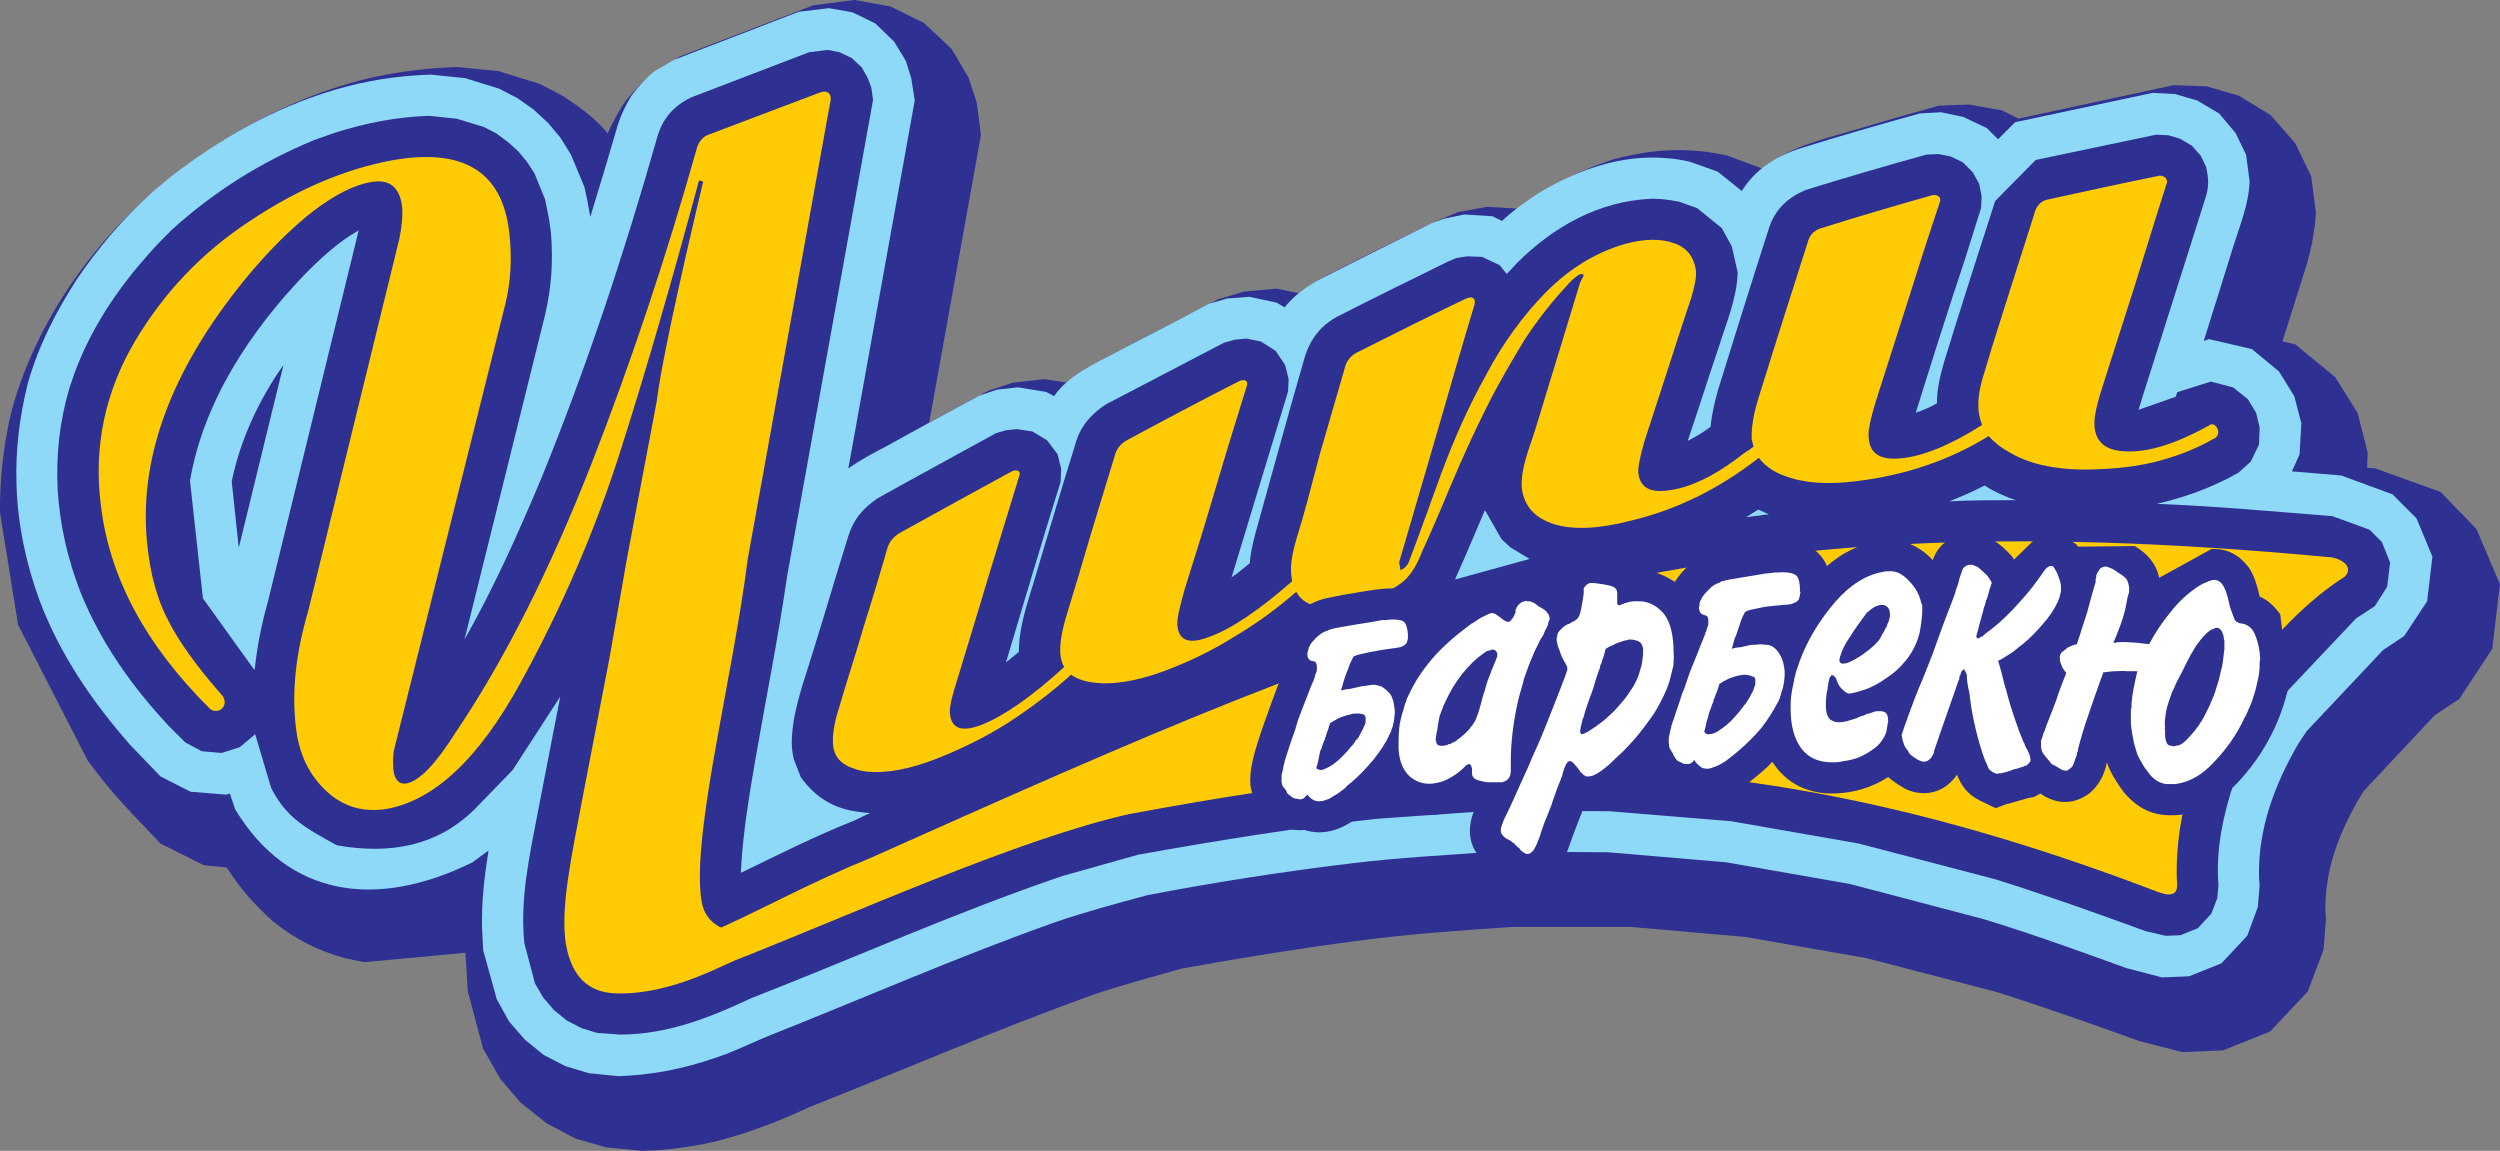 <?xml version="1.0" encoding="utf-8"?>
<!-- Generator: Adobe Illustrator 16.0.0, SVG Export Plug-In . SVG Version: 6.00 Build 0)  -->
<!DOCTYPE svg PUBLIC "-//W3C//DTD SVG 1.1//EN" "http://www.w3.org/Graphics/SVG/1.1/DTD/svg11.dtd">
<svg version="1.1" id="Layer_1" xmlns="http://www.w3.org/2000/svg" xmlns:xlink="http://www.w3.org/1999/xlink" x="0px" y="0px"
	 width="175.751px" height="80.907px" viewBox="8.495 55.926 175.751 80.907" enable-background="new 8.495 55.926 175.751 80.907"
	 xml:space="preserve">
<rect x="8.495" y="55.926" width="175.751" height="80.907" fill="#808080" stroke="none"/>
<g>
	<path fill="#2E3192" d="M105.242,73.526c1.899-0.909,3.801-1.901,5.743-2.687l2.024-0.372l2.19,0.124
		c1.693-1.281,3.471-2.231,5.453-3.017l1.281-0.455c2.355-0.62,4.545-0.827,6.942-0.455c0.289,0.041,0.619,0.124,0.95,0.166
		l2.562,0.95c1.816-1.488,4.09-2.025,6.238-2.646c2.066-0.62,4.091-1.199,6.157-1.777l2.147-0.083l2.314,0.414l1.156,0.578
		l10.91-2.355l2.313,0.083l2.272,0.661l2.23,1.364l1.734,1.983l1.117,2.314l0.33,2.562c-0.082,1.24-0.289,2.355-0.619,3.554
		c-0.58,1.818-1.157,3.678-1.735,5.496l0.907,0.207l2.812,2.314l1.57,2.521l0.702,2.769l-0.041,1.074l0.578,0.042l4.586,1.653
		l2.521,2.604l1.653,3.885l-0.537,4.545l-2.313,3.513l-1.735,1.157l-5,5.331c-1.57,2.562-2.687,5.248-2.687,8.266l0.041,0.742
		l-0.166,2.149l-1.115,2.934l-2.645,2.81l-3.306,1.324l-2.853,0.123l-3.059-0.785c-3.307-1.198-6.611-2.354-9.958-3.431
		l-9.216-2.396l-8.514-1.487l-8.017-0.703h-8.347c-3.678,0.248-7.314,0.496-10.992,0.992c-4.092,0.537-8.182,1.198-12.273,1.942
		c-2.025,0.578-4.05,1.115-6.033,1.775c-6.819,2.438-13.472,5.331-20.166,7.977c-2.025,0.949-4.05,1.734-6.24,2.313
		c-1.446,0.372-2.893,0.578-4.38,0.702l-1.116,0.041l-2.521-0.248l-2.149-0.619l-2.025-1.074l-1.818-1.445l-1.447-1.694
		l-1.198-2.108l-1.075-4.049l-0.165-2.687l-7.107,0.661l-1.405-0.289c-1.901-0.537-3.43-1.322-5-2.562
		c-1.281-1.156-2.355-2.354-3.265-3.802l-1.612-0.165l-3.058-1.529c-1.198-1.279-2.438-2.521-3.554-3.843
		c-0.537-0.661-1.033-1.28-1.529-1.942l-4.917-9.586l-1.281-7.935c0-2.19,0.207-4.256,0.661-6.405
		c0.124-0.537,0.248-1.033,0.413-1.57c1.942-6.24,6.116-11.818,11.24-15.785c4.215-3.182,8.843-5.662,14.009-6.818
		c1.942-0.414,3.801-0.62,5.785-0.703l2.934,0.289l2.934,0.909l1.653,0.868c1.157,0.786,2.232,1.529,3.1,2.604
		c0.372-0.827,0.785-1.611,1.322-2.355c0.62-0.744,1.239-1.363,1.983-1.983l1.777-1.074l9.38-3.595l2.893-0.372l2.521,0.455
		l2.355,1.157l1.942,1.819l1.199,2.024l0.578,1.777l0.29,2.273l-3.637,20.207c1.364-0.744,2.769-1.488,4.132-2.231l1.736-0.579
		l2.231-0.248l1.57,0.248c1.157-0.992,2.521-1.653,3.884-2.355l6.777-3.512l1.818-0.537l2.272-0.207l1.57,0.331
		c0.619-0.455,1.281-0.868,1.941-1.24C102.929,74.683,104.085,74.104,105.242,73.526L105.242,73.526z"/>
	<path fill="#8ED8F8" d="M13.876,75.592c1.57-2.314,3.306-4.339,5.372-6.199l1.24-1.033c3.471-2.686,7.314-4.876,11.529-6.116
		c2.231-0.661,4.421-0.991,6.736-1.074l2.438,0.248l2.396,0.744l1.281,0.661l1.116,0.785l1.033,0.951l0.868,1.033l0.744,1.199
		l0.95,2.273c0.166,0.702,0.29,1.405,0.414,2.107c0.661-2.149,1.322-4.339,1.942-6.488c0.248-0.744,0.537-1.363,0.951-2.024
		c0.496-0.661,0.95-1.157,1.57-1.694l1.405-0.827l8.802-3.388l2.107-0.248l1.653,0.289l1.612,0.785l1.322,1.281l0.826,1.364
		l0.372,1.198l0.248,1.57l-4.669,25.868c0.867-0.62,1.818-1.116,2.769-1.611c2.149-1.199,4.297-2.355,6.446-3.513l1.24-0.413
		l1.488-0.165l1.983,0.33l0.537,0.29c0.992-1.446,2.81-2.273,4.38-3.099c2.149-1.116,4.339-2.231,6.488-3.389l1.281-0.372
		l1.57-0.124l1.942,0.413l0.537,0.331c0.703-0.868,1.612-1.529,2.604-2.025c2.562-1.323,5.166-2.604,7.728-3.885l0.909-0.33
		l1.404-0.29l1.983,0.124l0.661,0.331c0.826-0.785,1.734-1.405,2.686-2.025c2.646-1.57,5.662-2.645,8.804-2.396
		c0.577,0.041,1.155,0.124,1.694,0.248l1.982,0.703l1.693,1.364c0.951-1.529,2.438-2.479,4.174-3.017
		c2.77-0.868,5.537-1.653,8.348-2.438l1.487-0.082l1.569,0.33l1.653,0.785l0.785,0.786l1.198-1.199l9.67-2.066l1.57,0.083
		l1.57,0.455l1.527,0.909l1.156,1.364l0.744,1.529l0.248,1.859c-0.041,1.57-0.66,3.058-1.115,4.504
		c-0.702,2.272-1.405,4.504-2.107,6.735l0.372-0.124l3.017,0.702l1.901,1.571l1.074,1.735l0.496,1.901l-0.125,2.19l-0.537,1.198
		l3.472,0.29l3.596,1.322l1.693,1.694l1.116,2.686l-0.372,3.141l-1.611,2.438l-1.488,0.992l-5.371,5.703
		c-0.206,0.289-0.371,0.578-0.578,0.867c-1.653,2.852-2.852,5.991-2.77,9.381l0.041,0.619l-0.123,1.487l-0.744,2.024l-1.817,1.942
		l-2.272,0.908l-1.9,0.082l-2.521-0.66c-3.307-1.198-6.611-2.396-10-3.431l-9.422-2.479l-8.72-1.528l-8.306-0.703l-8.018-0.041
		c-3.348,0.248-6.695,0.413-10.042,0.826c-4.793,0.579-9.546,1.322-14.298,2.23c-2.149,0.58-4.298,1.158-6.364,1.859
		c-6.901,2.438-13.554,5.372-20.331,8.059c-0.992,0.414-1.942,0.867-2.893,1.24c-2.231,0.826-4.38,1.363-6.777,1.528l-0.827,0.041
		l-2.066-0.206l-1.653-0.496l-1.529-0.785l-1.322-1.074l-1.116-1.28l-0.868-1.57l-0.951-3.43l-0.083-1.57
		c-0.042-1.858,0.165-3.637,0.455-5.455l-1.116,0.827c-6.777,3.348-12.976,2.438-16.695-3.72l-0.372-1.115l-0.248,0.083
		l-2.521-0.207l-2.107-1.074l-2.107-2.189c-2.686-3.059-4.958-6.364-6.405-10.207c-0.95-2.604-1.529-5.331-1.611-8.099
		c-0.083-2.438,0.207-4.752,0.785-7.107C11.19,80.262,12.388,77.906,13.876,75.592L13.876,75.592z M24.785,89.766l0.496,4.669
		l3.141-12.852C26.686,84.063,25.405,86.791,24.785,89.766L24.785,89.766z"/>
	<path fill="#2E3192" d="M43.381,65.303l0.785,0.579l0.744,0.661l0.62,0.744l0.538,0.827l0.744,1.818
		c0.166,0.786,0.331,1.571,0.413,2.356c0.166,1.983,0.042,3.843-0.413,5.785l-5.661,22.81c2.066-3.637,3.802-7.521,5.413-11.363
		c3.182-7.811,5.827-15.827,8.141-23.968c0.372-1.281,1.116-2.149,2.355-2.769l8.306-3.182l1.322-0.166l0.827,0.166l0.868,0.413
		l0.703,0.662l0.413,0.744l0.248,0.661l0.124,0.868L63.838,96.38c-0.62,4.298-1.488,8.596-2.231,12.893
		c-0.455,2.646-0.909,5.332-1.033,8.018c2.645-1.28,5.248-2.604,7.976-3.678l1.116-0.537c-0.29,0-0.538-0.041-0.827-0.082
		c-1.694-0.207-3.017-0.992-4.05-2.438l-0.496-1.281c-0.124-0.537-0.166-1.033-0.124-1.57c0.124-2.064,0.909-4.051,1.488-5.991
		c0.826-2.646,1.611-5.331,2.438-7.976c0.372-1.281,1.074-2.108,2.149-2.81c2.727-1.529,5.496-3.017,8.264-4.546l0.703-0.207
		l0.785-0.083l1.075,0.166l1.033,0.62l0.744,0.992l0.248,1.033l-0.042,0.909c-1.323,4.215-2.562,8.43-3.843,12.686
		c0.29-0.247,0.62-0.495,0.909-0.743c0-1.735,0.579-3.348,1.074-5c0.951-3.182,1.901-6.405,2.893-9.587
		c0.331-1.239,1.074-2.107,2.148-2.81c2.769-1.446,5.538-2.892,8.306-4.339l0.744-0.207l0.827-0.083l1.034,0.207l1.033,0.661
		l0.66,0.992l0.248,0.992l-0.042,0.868c-1.321,4.339-2.645,8.719-3.967,13.058c0.455-0.289,0.868-0.661,1.281-0.992
		c0.041-0.703,0.206-1.364,0.372-2.025c1.157-4.132,2.272-8.265,3.471-12.397c0.413-1.405,1.24-2.397,2.521-3.017
		c2.521-1.281,5.041-2.521,7.562-3.76l0.579-0.248l0.785-0.124l1.031,0.042l1.24,0.578l0.496,0.62
		c0.247-0.248,0.495-0.496,0.702-0.744c2.604-2.603,5.784-4.38,9.504-4.545c0.661,0,1.239,0.083,1.901,0.207l1.281,0.455
		l1.734,1.405l0.702,1.281l0.413,1.818c-0.041,1.818-0.785,3.512-1.322,5.248c-0.743,2.19-1.445,4.421-2.189,6.612
		c0.578-0.29,1.115-0.62,1.611-0.992c0.083-0.909,0.289-1.777,0.537-2.645c1.157-3.719,2.314-7.438,3.514-11.157
		c0.412-1.405,1.28-2.272,2.645-2.851c2.81-0.868,5.619-1.694,8.471-2.479l0.827-0.042l0.866,0.165l0.869,0.414l0.701,0.703
		l0.455,0.826l0.166,0.868l-0.041,0.827c-0.373,1.198-0.744,2.355-1.117,3.554c-1.197,3.595-2.354,7.231-3.471,10.827
		c0.496-0.165,0.991-0.372,1.487-0.661c0-1.034,0.248-2.025,0.537-3.017c1.157-3.76,2.354-7.479,3.554-11.198l2.852-2.893
		l8.473-1.777l0.867,0.042l0.826,0.248l0.826,0.496l0.62,0.703l0.371,0.785c0.166,0.785,0.207,1.281,0,2.025
		c-1.487,4.669-2.935,9.298-4.421,13.967l-0.331,1.074l2.604-0.909l0.123-0.331l2.355-0.744l1.57,0.414l1.033,0.826l0.578,0.95
		l0.248,1.033l-0.041,1.198l-0.578,1.199l-0.869,0.785c-0.412,0.207-0.784,0.454-1.197,0.62c-1.446,0.703-2.936,1.198-4.546,1.57
		c4.133,0.166,8.224,0.537,12.354,0.868l2.604,0.951l0.868,0.868l0.578,1.446l-0.207,1.694l-0.867,1.363l-1.322,0.868l-5.703,6.033
		c-1.156,1.734-2.064,3.471-2.851,5.412c-0.785,2.355-1.322,4.836-1.116,7.314l-0.083,0.908l-0.413,1.074l-0.949,1.033l-1.24,0.496
		l-1.032,0.041l-1.405-0.33c-3.514-1.281-6.982-2.521-10.537-3.637l-9.629-2.521l-8.967-1.568l-8.555-0.703l-8.224-0.041
		l-8.182,0.578c-5.62,0.619-11.199,1.529-16.736,2.521l-5.29,1.487c-7.438,2.521-14.587,5.744-21.901,8.595
		c-2.975,1.405-5.95,2.562-9.256,2.562l-1.611-0.124l-1.075-0.33l-1.033-0.538l-0.909-0.743l-0.744-0.868l-0.579-0.991l-0.744-2.811
		c-0.331-3.1,0.372-6.239,0.95-9.256l1.571-8.1l-3.347,5.164l-2.728,2.812c-2.604,2.521-5.868,3.141-9.628,2.479
		c-2.272-1.24-3.595-1.984-4.628-4.051l-1.116-3.761l-1.074,0.909l-1.281,0.412l-1.405-0.123l-1.157-0.62l-1.199-1.198
		c-2.603-2.811-4.711-5.785-6.157-9.339c-0.909-2.355-1.446-4.669-1.611-7.19c-0.124-2.479,0.124-4.793,0.826-7.19l0.414-1.198
		c1.157-3.058,2.934-5.703,5.083-8.141c0.537-0.62,1.116-1.198,1.694-1.776c3.017-2.728,6.323-4.794,10.042-6.323l1.405-0.496
		c2.231-0.702,4.297-1.116,6.653-1.198l1.942,0.206l1.9,0.579L43.381,65.303L43.381,65.303z M110.778,96.667l5.248-1.446
		l-1.363-0.826l-0.619-0.579l-1.156-2.025c-0.496,1.157-0.992,2.314-1.488,3.471L110.778,96.667L110.778,96.667z M131.233,92.287
		l1.611-0.207l-0.744-0.33L131.233,92.287L131.233,92.287z M145.532,91.171c1.529-0.083,3.099-0.083,4.669-0.083
		c-0.743-0.248-1.487-0.579-2.188-1.033C147.228,90.469,146.358,90.841,145.532,91.171L145.532,91.171z M26.397,103.031
		c0.166-1.653,0.496-3.265,0.95-4.876l6.364-26.034c-1.405,0.785-2.604,1.901-3.76,3.058c-3.843,4.008-7.149,8.967-8.099,14.546
		l0.909,8.264l3.471,4.835L26.397,103.031L26.397,103.031z"/>
	<path fill="#FFCB05" d="M60.158,123.444c-0.538,0.248-1.116,0.496-1.735,0.785c-2.562,1.115-4.794,1.611-6.695,1.528
		s-3.017-1.198-3.43-3.348c-0.455-2.603,0.372-6.239,1.281-11.074l1.736-9.009l1.281-7.272l2.066-10.91
		c0.248-2.107,1.322-7.273,3.265-15.455l-0.29-0.083c-1.859,6.901-3.678,13.224-5.496,18.926
		c-1.818,5.744-4.215,11.239-7.107,16.487c-2.892,5.248-5.992,8.142-9.297,8.762c-1.653,0.289-3.1-0.124-4.298-1.239
		c-1.24-1.157-1.942-2.646-2.149-4.546c-0.289-2.438,0-5.165,0.868-8.1l6.405-26.158c0.207-0.992,0.248-1.735,0.207-2.231
		c-0.166-1.446-0.909-2.024-2.231-1.776c-1.157,0.206-2.479,0.868-4.008,2.024c-1.488,1.157-3.141,2.769-4.835,4.835
		c-5.248,6.447-7.562,12.769-6.818,18.885c0.207,1.86,0.661,3.554,1.405,5c0.744,1.488,1.983,3.225,3.678,5.166
		c0.826,0.785-0.083,1.611-0.703,1.115c-4.545-4.504-7.108-9.297-7.686-14.421c-0.496-4.049,0.331-7.852,2.355-11.323
		c2.066-3.512,4.793-6.364,8.141-8.554c3.347-2.231,6.653-3.637,9.959-4.256c5.041-0.909,7.769,0.785,8.265,5.042
		c0.207,1.777,0.124,3.471-0.289,5.124l-7.769,31.116c-0.124,0.455-0.124,0.992-0.083,1.57c0.083,0.702,0.414,1.032,0.91,0.95
		c0.909-0.166,2.066-1.364,3.471-3.596c3.43-5.083,6.612-11.405,9.546-18.885c2.81-7.19,5.29-14.67,7.397-22.149
		c0.083-0.372,0.372-0.785,0.744-0.95l7.976-3.017c0.455-0.124,0.702,0.041,0.702,0.496L61.07,95.178
		c-1.116,8.72-3.967,19.464-3.264,24.05c0.124,0.869,0.579,1.487,1.281,1.859c0.042,0,0.083,0.042,0.124,0.042
		c3.347-1.528,6.488-3.265,10.455-4.876c38.224-17.066,56.901-25.456,102.563-21.158c0.537,0,1.859,0.538,1.117,1.364
		c-4.629,2.894-12.15,11.363-11.818,21.363c0.123,0.909-0.248,1.198-1.281,0.827c-29.546-11.322-48.928-9.836-72.357-5.496
		C80.117,114.892,68.464,120.181,60.158,123.444L60.158,123.444z M68.34,109.892c-0.744-0.289-1.199-0.785-1.281-1.57
		c-0.042-0.62,0.041-1.487,0.413-2.604c0.537-1.858,1.157-3.719,1.694-5.577c0.579-1.859,1.157-3.721,1.694-5.621
		c0.124-0.455,0.413-0.827,0.868-1.116c2.604-1.446,5.248-2.893,7.893-4.339c0.496-0.207,0.62,0.083,0.538,0.29
		c-0.744,2.397-1.447,4.752-2.19,7.149c-0.702,2.396-1.446,4.752-2.148,7.107c-0.414,1.281-0.62,2.147-0.537,2.562
		c0.124,0.991,0.868,1.239,2.231,0.702c1.57-0.62,3.513-1.982,5.786-4.05c-0.125-0.248-0.207-0.496-0.248-0.785
		c-0.083-0.661,0.042-1.57,0.372-2.687c0.579-1.9,1.157-3.802,1.694-5.662c0.579-1.901,1.157-3.802,1.736-5.703
		c0.124-0.496,0.413-0.868,0.868-1.116c2.604-1.405,5.248-2.81,7.934-4.174c0.455-0.165,0.579,0.124,0.496,0.331
		c-0.744,2.397-1.487,4.794-2.19,7.19c-0.702,2.397-1.446,4.793-2.19,7.149c-0.372,1.322-0.579,2.189-0.496,2.604
		c0.124,1.032,0.868,1.239,2.19,0.743c1.611-0.577,3.554-1.899,5.867-3.926c0-0.083-0.041-0.165-0.041-0.248
		c-0.124-0.785,0.041-1.694,0.331-2.686c0.619-1.983,1.115-3.967,1.652-5.992c0.578-1.983,1.156-3.967,1.736-5.992
		c0.123-0.578,0.453-0.991,1.031-1.239c2.479-1.24,4.918-2.479,7.438-3.678c0.58-0.29,0.785,0,0.662,0.413
		c-0.91,3.017-1.776,6.033-2.646,9.05c-0.867,3.017-1.776,6.033-2.646,9.05c0.041,0.124,0.041,0.289,0.084,0.455
		c0,0,0,0.042,0,0.083c0.246-0.083,0.494-0.289,0.619-0.62c0.66-1.735,1.404-3.802,2.271-6.199c0.908-2.438,1.941-4.752,3.141-6.901
		c1.157-2.19,2.562-4.132,4.217-5.827c1.693-1.694,3.553-2.81,5.578-3.389c1.363-0.372,2.521-0.372,3.43-0.041
		c0.867,0.289,1.404,0.951,1.529,1.942c0.041,0.414-0.084,1.075-0.332,1.901c-0.578,1.694-1.115,3.389-1.652,5.042
		c-0.536,1.694-1.115,3.389-1.652,5.083c-0.33,1.157-0.454,1.901-0.413,2.231c0.165,1.116,1.033,1.446,2.687,1.074
		c0.785-0.165,1.57-0.496,2.354-0.909c0.827-0.454,1.612-0.992,2.397-1.611c0.207-0.124,0.453-0.29,0.66-0.455
		c-0.041-0.166-0.082-0.331-0.123-0.496c-0.041-0.702,0.082-1.611,0.412-2.727c0.578-1.86,1.157-3.719,1.735-5.538
		c0.579-1.859,1.198-3.719,1.776-5.579c0.125-0.496,0.414-0.827,0.867-0.992c2.646-0.826,5.291-1.611,7.936-2.355
		c0.496-0.041,0.578,0.289,0.496,0.496c-0.785,2.314-1.529,4.669-2.273,7.025c-0.742,2.314-1.486,4.669-2.23,6.983
		c-0.372,1.24-0.578,2.108-0.495,2.604c0.082,1.075,0.825,1.529,2.188,1.405c1.57-0.124,3.514-0.909,5.785-2.356
		c-0.123-0.289-0.205-0.62-0.246-0.95c-0.084-0.744,0.041-1.653,0.412-2.769c0.537-1.86,1.156-3.719,1.735-5.579
		c0.578-1.86,1.198-3.719,1.776-5.579c0.123-0.496,0.414-0.827,0.867-0.951c2.646-0.579,5.289-1.157,7.936-1.694
		c0.453,0,0.578,0.372,0.494,0.538c-0.784,2.438-1.527,4.876-2.271,7.272c-0.744,2.356-1.529,4.752-2.271,7.108
		c-0.414,1.281-0.58,2.149-0.537,2.686c0.082,1.157,0.826,1.735,2.188,1.777c1.612,0.083,3.556-0.537,5.868-1.818
		c0,0,0.041,0,0.041-0.042c0.455-0.248,0.909,0.662,0.331,0.951c-1.364,0.785-2.812,1.322-4.339,1.694
		c-1.611,0.372-3.307,0.496-5.042,0.496c-1.983-0.042-3.679-0.414-5-1.199c-0.62-0.331-1.115-0.744-1.487-1.157
		c-1.322,0.827-2.811,1.529-4.381,2.066c-1.568,0.537-3.264,0.909-5,1.116c-2.023,0.248-3.678,0.124-5.041-0.413
		c-0.785-0.29-1.363-0.744-1.734-1.24c-2.853,2.231-5.869,3.678-9.01,4.422c-2.23,0.578-4.008,0.661-5.372,0.248
		c-1.321-0.413-2.106-1.24-2.272-2.479c-0.082-0.826,0.125-1.735,0.496-2.851c0.662-1.901,1.199-3.885,1.818-5.827
		c0.578-1.942,1.197-3.884,1.776-5.827c0.083-0.165,0.165-0.331,0.248-0.496c0-0.124-0.124-0.124-0.29-0.083
		c-0.082,0.042-0.33,0.207-0.66,0.537c-1.24,1.323-2.314,2.687-3.225,4.091c-0.867,1.446-1.775,2.975-2.604,4.628
		c-0.826,1.653-1.693,3.512-2.562,5.579c-0.867,2.107-1.569,3.678-2.024,4.669c-0.33,0.868-0.702,1.488-1.198,1.983
		c-0.496,0.455-1.281,0.868-2.354,1.239c-2.853,0.992-4.587,0.869-5.289-0.412c-1.322,1.156-2.728,2.189-4.257,3.099
		c-1.57,0.992-3.264,1.818-5.041,2.479c-2.025,0.744-3.719,0.992-5.083,0.785c-0.578-0.082-1.116-0.289-1.446-0.537
		c-1.364,1.24-2.852,2.354-4.38,3.348c-1.612,1.033-3.306,1.859-5.083,2.562c-1.901,0.743-3.513,1.032-4.876,0.908
		C68.753,110.056,69.084,110.14,68.34,109.892L68.34,109.892z"/>
	<path fill="#2E3192" d="M97.845,105.428c0.248-0.702,0.496-1.362,0.785-2.065l-0.413-1.28c-0.082-1.983,1.611-3.638,3.472-4.092
		c0.414-0.082,0.826-0.165,1.24-0.248c1.404-0.206,2.809-0.578,4.215-0.413c0.455,0.083,0.744,0.207,1.156,0.372l0.496,0.413
		l0.372,0.455l0.206,0.412c0.826-0.701,1.734-1.404,2.77-1.858c0.455-0.207,1.073-0.372,1.61-0.289l2.19-0.868
		c0.66,0.041,1.281,0.289,1.818,0.661c0.453-1.281,1.486-1.942,2.852-1.901c0.082,0,0.164,0,0.248,0.042
		c1.115,0.124,2.23,0.248,2.975,1.239c0.909,0.041,1.653,0.331,2.396,0.827c0.619-0.992,1.652-1.86,2.77-2.191
		c0.495-0.083,0.991-0.207,1.487-0.289c2.19-0.29,5.288-1.198,6.446,1.364c0.992-0.868,2.148-1.488,3.472-1.735
		c1.487-0.331,2.893,0.165,3.967,1.322c0.372-1.199,1.528-1.901,2.728-1.86c1.239,0.042,2.065,0.744,2.852,1.612l0.124,0.207
		l1.528-1.488c0.621-0.289,1.158-0.248,1.859-0.248l0.992,0.662l0.124,0.165l3.967-0.042c0.041,0,0.041,0,0.083,0.042
		c0.826,0.496,1.446,1.198,1.652,2.19l3.678-2.024c1.157-0.042,1.941,0.413,2.645,1.322c0.414,0.661,0.58,1.322,0.744,2.024
		c0.621,0.248,1.074,0.743,1.446,1.239l0.62,4.918c-0.579,2.811-2.025,5.412-4.091,7.396c-1.157,1.074-2.521,1.818-4.134,1.818
		c-1.403,0.041-2.479-0.538-3.389-1.612c-0.453-0.619-0.949-1.362-1.197-2.106c-0.166,0.867-0.537,1.61-1.239,2.189
		c-1.033,0.743-2.107,0.785-3.183,0.165c-0.082-0.041-0.166-0.124-0.248-0.165l-0.455,0.248c-0.66,0.082-1.28,0.372-1.941,0.495
		l-0.743,0.29l-1.116-0.538c-0.826-0.412-1.281-0.991-1.611-1.817c-0.826,1.239-2.23,1.611-3.553,1.033
		c-0.455-0.248-0.91-0.537-1.281-0.868c-1.157,0.744-2.396,1.115-3.803,1.157c-1.777,0.041-3.347-0.661-4.339-2.23
		c-0.372,0.412-0.825,0.785-1.28,1.156c-1.322,1.115-2.894,2.024-4.67,1.198c-1.156,0.041-2.272-0.661-2.852-1.653
		c-1.157,1.157-2.688,2.729-4.463,2.521c-0.372,0.951-0.744,1.9-1.074,2.852c-0.331,0.951-0.744,1.694-1.57,2.272
		c-1.074,0.538-2.107,0.455-3.017-0.289c-0.289-0.206-0.455-0.537-0.785-0.661c-1.075-0.619-1.694-1.652-1.528-2.934
		c0.041-0.332,0.123-0.661,0.248-0.95c-0.289-0.083-0.621-0.166-0.869-0.331c-1.858,0.949-4.008,0.701-5.453-0.867l-0.372,0.371
		c-1.446,1.322-3.101,2.77-5.207,2.107c-0.372,0.041-0.743,0-1.115-0.082c-1.405-0.332-2.479-1.653-2.687-3.06
		c-0.083-0.991,0.207-2.024,0.497-2.975C97.185,107.246,97.515,106.337,97.845,105.428L97.845,105.428z"/>
	<path fill="#FFFFFF" d="M103.63,102.122c-0.124,0.248-0.247,0.454-0.33,0.743c-0.083,0.247-0.207,0.495-0.289,0.784
		c-0.042,0.125-0.082,0.248-0.123,0.414c-0.043,0.123-0.084,0.289-0.125,0.414c0.082-0.043,0.206-0.043,0.33-0.084
		c0.083,0,0.207-0.041,0.331-0.041c0.165-0.041,0.33-0.082,0.537-0.123c0.165-0.043,0.33-0.084,0.496-0.084
		c0.248-0.041,0.454-0.082,0.661-0.082c0.206,0.041,0.371,0.082,0.494,0.123c0.207,0.125,0.414,0.291,0.621,0.537
		c0.166,0.248,0.248,0.579,0.289,0.951c0.041,0.165,0.041,0.413,0,0.62c0,0.248-0.082,0.495-0.123,0.743
		c-0.043,0.042-0.043,0.042-0.043,0.083s-0.041,0.041-0.041,0.082c0,0.042,0,0.125-0.041,0.166s-0.041,0.124-0.082,0.165
		c-0.289,0.66-0.703,1.24-1.157,1.818c-0.496,0.578-0.992,1.114-1.529,1.569c-0.165,0.124-0.33,0.248-0.454,0.413
		c-0.164,0.124-0.33,0.248-0.496,0.372c-0.205,0.124-0.412,0.248-0.619,0.372c-0.207,0.082-0.414,0.165-0.578,0.165
		c-0.207,0.041-0.373,0-0.537-0.083c-0.165-0.082-0.289-0.206-0.413-0.371c0,0,0,0-0.042,0.041c0,0-0.041,0.041-0.082,0.082
		c-0.042,0.042-0.083,0.083-0.124,0.124c-0.042,0.042-0.124,0.042-0.207,0.083c-0.082,0-0.165,0-0.248-0.041
		c-0.041,0-0.165,0-0.247-0.042c-0.083-0.041-0.166-0.082-0.248-0.165c-0.083-0.041-0.166-0.124-0.248-0.207
		c0-0.041,0-0.082-0.042-0.123c0-0.042-0.041-0.083-0.082-0.124c0-0.042-0.042-0.042-0.042-0.083c-0.041,0-0.041-0.041-0.041-0.041
		c-0.082-0.042-0.082-0.124-0.124-0.207c0-0.041-0.041-0.124-0.041-0.206c0-0.124,0-0.29,0-0.455
		c0.041-0.165,0.083-0.329,0.124-0.536c0-0.041,0-0.125,0.041-0.207c0-0.041,0.041-0.123,0.041-0.207
		c0.083-0.248,0.166-0.537,0.248-0.785c0.083-0.248,0.166-0.496,0.248-0.743c0.083-0.248,0.166-0.454,0.248-0.702
		c0.083-0.248,0.124-0.455,0.207-0.702c0.165-0.455,0.371-0.951,0.537-1.405c0.206-0.496,0.372-0.992,0.619-1.529
		c0-0.041,0-0.082,0.041-0.123c0,0,0-0.041,0-0.084c0-0.041,0-0.082,0.041-0.082c0-0.041,0.041-0.082,0.041-0.123
		c0.043-0.084,0.043-0.165,0.043-0.248s0-0.165,0-0.207c0-0.123-0.043-0.165-0.084-0.248c0-0.041-0.082-0.082-0.123-0.082
		c-0.166,0-0.248-0.041-0.33-0.124c-0.083-0.083-0.124-0.206-0.124-0.289s0-0.124,0-0.165c0-0.042,0.041-0.124,0.041-0.207
		c0,0,0.041-0.041,0.041-0.083c0-0.082,0-0.124,0.042-0.124c0.082-0.248,0.289-0.454,0.494-0.661
		c0.248-0.248,0.496-0.413,0.785-0.496c0.043,0,0.084-0.041,0.084-0.041c0.041-0.04,0.082-0.04,0.123-0.04
		c0.125-0.041,0.248-0.084,0.496-0.125c0.207-0.041,0.455-0.082,0.702-0.123c0.166-0.041,0.331-0.041,0.496-0.084
		c0.165-0.041,0.33-0.041,0.496-0.082c0.248-0.041,0.496-0.082,0.785-0.123c0.248-0.041,0.454-0.084,0.661-0.125
		c0.082,0,0.164,0,0.248,0c0.496-0.082,0.867-0.041,1.156,0.041c0.248,0.084,0.371,0.414,0.414,0.992c0,0.041,0,0.041,0,0.041
		c0,0.041,0,0.041,0,0.083c0,0.082,0,0.124,0,0.165c-0.043,0.083-0.043,0.124-0.043,0.165c-0.041,0.124-0.123,0.248-0.289,0.331
		c-0.123,0.082-0.371,0.124-0.701,0.165c-0.537,0.083-0.951,0.124-1.281,0.207c-0.331,0.041-0.62,0.124-0.826,0.165
		c-0.207,0.041-0.372,0.082-0.496,0.124C103.713,102.039,103.63,102.081,103.63,102.122L103.63,102.122z M103.672,108.196
		c0.041-0.084,0.082-0.124,0.123-0.207c0.042-0.041,0.125-0.123,0.166-0.165c0.082-0.165,0.206-0.372,0.289-0.537
		s0.165-0.33,0.207-0.454c0.041-0.083,0.041-0.166,0.041-0.207c0-0.082,0-0.124,0-0.207c0-0.041,0-0.123-0.041-0.165
		c-0.042-0.082-0.083-0.082-0.166-0.124c-0.082,0-0.165-0.041-0.248-0.041c-0.123,0-0.248,0-0.33,0c-0.124,0-0.207,0.041-0.33,0.083
		c-0.125,0-0.248,0.041-0.331,0.082c-0.164,0.042-0.289,0.083-0.453,0.165c-0.125,0.083-0.248,0.125-0.373,0.207
		c-0.041,0.041-0.082,0.041-0.123,0.083c-0.043,0-0.084,0.041-0.084,0.041c-0.082,0.165-0.123,0.331-0.164,0.496
		c-0.084,0.165-0.125,0.33-0.166,0.496c-0.041,0-0.041,0.041-0.041,0.082v0.042c-0.084,0.165-0.125,0.289-0.166,0.412
		c-0.041,0.125-0.082,0.289-0.164,0.414c-0.043,0.164-0.084,0.371-0.125,0.578s-0.082,0.412-0.166,0.66
		c0.043,0.041,0.084,0.084,0.166,0.084c0.041,0.041,0.125,0.041,0.207,0.041c0.207-0.041,0.455-0.166,0.785-0.373
		c0.289-0.205,0.619-0.494,0.908-0.826c0.083-0.082,0.207-0.207,0.29-0.33C103.465,108.403,103.589,108.319,103.672,108.196
		L103.672,108.196z"/>
	<path fill="#FFFFFF" d="M111.315,109.974c-0.33,0.33-0.701,0.537-1.073,0.743c-0.331,0.166-0.703,0.248-0.992,0.29
		c-0.661,0.082-1.239-0.124-1.694-0.538c-0.453-0.454-0.701-1.073-0.744-1.94c0-0.455,0-0.909,0.043-1.364
		c0.041-0.454,0.164-0.95,0.33-1.446c0.041-0.165,0.082-0.33,0.166-0.496c0.041-0.205,0.123-0.33,0.205-0.496
		c0.373-0.826,0.909-1.651,1.612-2.479c0.702-0.827,1.651-1.653,2.769-2.479c0.041,0,0.082-0.043,0.082-0.043
		c0.043,0,0.043-0.041,0.084-0.041c0.248-0.164,0.453-0.33,0.66-0.412c0.248-0.125,0.413-0.207,0.578-0.248h0.042
		c0.041,0,0.041,0,0.041,0c0.041,0,0.083,0.041,0.124,0.041h0.041c0.248,0.166,0.455,0.33,0.62,0.455
		c0.124,0.082,0.248,0.123,0.33,0.123c0.083,0,0.166-0.082,0.248-0.207c0.083-0.082,0.166-0.248,0.248-0.453l0,0
		c0-0.043,0-0.043,0-0.043c0-0.041,0.041-0.041,0-0.082c0-0.041,0-0.041,0-0.041c0.041-0.123,0.124-0.289,0.207-0.371
		c0.082-0.084,0.165-0.165,0.289-0.207c0,0,0.041,0,0.083-0.041c0.041,0,0.082,0,0.082,0c0.082-0.041,0.123-0.041,0.166,0
		c0.041,0,0.082,0,0.164,0c0.084,0,0.207,0.083,0.33,0.123c0.125,0.082,0.207,0.166,0.332,0.248
		c0.164,0.082,0.289,0.166,0.412,0.248c0.084,0.082,0.166,0.166,0.207,0.248c0.041,0.041,0.082,0.082,0.082,0.123
		c0,0.043,0,0.084,0.043,0.125c0,0.082,0,0.123,0,0.164c-0.043,0.084-0.043,0.125-0.084,0.166c0,0.125-0.041,0.248-0.123,0.414
		c-0.084,0.123-0.166,0.33-0.248,0.536c-0.082,0.124-0.207,0.289-0.289,0.496c-0.084,0.165-0.166,0.372-0.289,0.578
		c-0.125,0.331-0.289,0.661-0.414,0.992c-0.123,0.33-0.248,0.702-0.371,1.032c-0.042,0.248-0.124,0.496-0.207,0.785
		c-0.083,0.248-0.124,0.496-0.206,0.785c-0.166,0.743-0.29,1.446-0.372,2.148c-0.083,0.744-0.124,1.363-0.124,1.9
		c0,0.082,0,0.123,0,0.207c0,0.082,0,0.123,0,0.207c0,0.123,0,0.289,0,0.412c0,0.125-0.042,0.206-0.042,0.289
		c-0.041,0.124-0.124,0.248-0.206,0.331c-0.124,0.082-0.207,0.124-0.372,0.165c-0.041,0-0.124,0-0.331,0c-0.206,0-0.454,0-0.702,0
		c-0.248-0.041-0.496-0.083-0.701-0.165c-0.248-0.083-0.373-0.248-0.373-0.455c0-0.083,0-0.124,0-0.206c0-0.041,0-0.082,0-0.125
		c-0.041-0.123-0.041-0.205-0.082-0.246c-0.041-0.084-0.082-0.084-0.125-0.084c-0.041,0-0.123,0.041-0.205,0.084
		C111.481,109.808,111.399,109.892,111.315,109.974L111.315,109.974z M113.672,102.287c0-0.041,0.041-0.083,0.041-0.124
		s0.041-0.082,0.041-0.082s0-0.042,0-0.083c0,0,0-0.042,0-0.083v-0.041c-0.041-0.083-0.041-0.165-0.123-0.207
		c-0.042-0.041-0.124-0.082-0.248-0.082c-0.042,0.041-0.124,0.041-0.207,0.082c-0.082,0-0.207,0.042-0.288,0.124
		c-0.621,0.413-1.158,0.95-1.613,1.528c-0.453,0.578-0.825,1.199-1.114,1.818c-0.083,0.206-0.206,0.372-0.248,0.578
		c-0.083,0.165-0.124,0.331-0.206,0.537c-0.083,0.331-0.124,0.661-0.166,0.95c-0.082,0.29-0.082,0.538-0.124,0.744l0,0
		c0,0.041,0.042,0.041,0.042,0.041c0,0.042,0,0.042,0,0.042c0,0.041,0,0.041,0,0.041c0,0.082,0.041,0.207,0.165,0.248
		c0.083,0.041,0.206,0.041,0.331,0.041c0.041,0,0.082,0,0.123-0.041c0.042,0,0.083,0,0.124,0c0.042-0.041,0.124-0.041,0.124-0.084
		c0.042,0,0.083,0,0.124,0c0.042-0.041,0.042-0.041,0.083-0.041c0.041-0.041,0.041-0.041,0.041-0.041
		c0.123-0.041,0.289-0.123,0.412-0.247c0.125-0.083,0.289-0.207,0.414-0.331c0.166-0.165,0.371-0.33,0.496-0.537
		c0.166-0.206,0.33-0.413,0.412-0.702c0.125-0.289,0.207-0.62,0.291-0.909c0.082-0.33,0.164-0.66,0.289-0.992
		c0.041-0.205,0.123-0.412,0.164-0.578c0.083-0.207,0.124-0.371,0.207-0.537c0.082-0.207,0.124-0.371,0.206-0.536
		C113.548,102.618,113.589,102.452,113.672,102.287L113.672,102.287z"/>
	<path fill="#FFFFFF" d="M122.185,98.112v0.043c0,0,0,0,0,0.041v0.041c0,0,0,0,0,0.041c0,0.082,0,0.123,0.041,0.166
		c0.041,0,0.084,0.041,0.125,0.041c0.082-0.041,0.123-0.041,0.164-0.084c0.084,0,0.125-0.041,0.207-0.082c0,0,0,0.041,0,0
		c0.041,0,0.041,0,0.041,0c0.043,0,0.125-0.041,0.166-0.041c0.041-0.041,0.082-0.041,0.165-0.041
		c0.124-0.041,0.289-0.041,0.496-0.041c0.165,0,0.33,0,0.537,0.041c0.454,0.082,0.95,0.371,1.363,0.867
		c0.413,0.537,0.661,1.446,0.661,2.729c0,0.165,0.041,0.33,0,0.495c0,0.165,0,0.331-0.041,0.496
		c-0.043,0.165-0.084,0.331-0.125,0.495c-0.041,0.166-0.082,0.33-0.123,0.496c-0.248,0.785-0.62,1.487-1.033,2.189
		c-0.454,0.661-0.909,1.281-1.405,1.86c-0.37,0.413-0.743,0.825-1.114,1.155c-0.373,0.332-0.662,0.662-0.951,0.869
		c-0.248,0.207-0.496,0.371-0.661,0.453c-0.206,0.124-0.371,0.166-0.495,0.166c-0.083,0-0.166,0-0.207,0
		c-0.083-0.042-0.124-0.083-0.207-0.124c0-0.042-0.082-0.083-0.123-0.124c-0.042-0.042-0.083-0.083-0.125-0.164
		c-0.123-0.166-0.247-0.332-0.371-0.455c-0.124-0.166-0.248-0.207-0.331-0.207c-0.082,0-0.165,0.082-0.206,0.166
		c-0.083,0.123-0.166,0.33-0.248,0.577c-0.041,0.083-0.041,0.165-0.041,0.207c-0.083,0.248-0.207,0.537-0.371,0.95
		c-0.125,0.372-0.291,0.785-0.414,1.198c-0.166,0.454-0.33,0.825-0.496,1.239c-0.123,0.371-0.248,0.662-0.289,0.867
		c-0.166,0.496-0.33,0.826-0.455,1.033c-0.164,0.207-0.289,0.289-0.412,0.289c-0.041,0-0.041,0-0.084,0
		c-0.041,0-0.041,0-0.081-0.041c-0.042,0-0.124-0.041-0.166-0.083c-0.041-0.041-0.124-0.082-0.165-0.124
		c-0.041-0.041-0.041-0.082-0.083-0.124c-0.041-0.041-0.082-0.082-0.165-0.124c0-0.041-0.083-0.082-0.124-0.123
		c-0.041-0.042-0.082-0.083-0.124-0.166c-0.041,0-0.082,0-0.124-0.041c-0.041-0.041-0.082-0.083-0.124-0.124
		c-0.082,0-0.124-0.04-0.165-0.083c-0.082-0.041-0.124-0.041-0.165-0.082c-0.083-0.082-0.165-0.123-0.207-0.207
		c-0.082-0.082-0.124-0.164-0.124-0.289c0-0.041,0-0.123,0-0.207c0.042-0.041,0.042-0.123,0.083-0.248
		c0.041-0.082,0.083-0.205,0.124-0.33c0.082-0.164,0.165-0.33,0.248-0.496c0.289-0.619,0.578-1.238,0.867-1.899
		c0.29-0.661,0.62-1.321,0.909-2.065c0.414-0.869,0.785-1.776,1.156-2.729c0.373-0.95,0.744-1.859,1.116-2.852
		c0.041-0.082,0.041-0.166,0.082-0.248c0.042-0.082,0.042-0.166,0.083-0.207c0-0.041,0-0.082,0-0.082c0-0.041,0-0.041,0-0.082
		v-0.043c0,0,0,0,0-0.041c-0.041-0.04-0.041-0.04-0.041-0.123c-0.042-0.041-0.083-0.082-0.083-0.124
		c-0.206-0.33-0.331-0.62-0.413-0.909c-0.124-0.248-0.164-0.496-0.207-0.702c0-0.083,0-0.124,0-0.207
		c0.043-0.041,0.043-0.124,0.043-0.206c0.04-0.165,0.164-0.29,0.288-0.413c0.165-0.166,0.33-0.29,0.578-0.372
		c0.042,0,0.042-0.041,0.083-0.041c0.041-0.041,0.082-0.041,0.124-0.082c0.124-0.041,0.248-0.125,0.33-0.207
		c0.083-0.082,0.165-0.248,0.207-0.414c0.041-0.164,0.083-0.33,0.124-0.578c0.041-0.207,0.082-0.496,0.124-0.784
		c0-0.042,0-0.083,0-0.124c0-0.042,0-0.042,0-0.083s0-0.041,0-0.082c0-0.042,0-0.042,0-0.083c0.041-0.083,0.124-0.165,0.206-0.248
		c0.083-0.083,0.166-0.083,0.248-0.124c0.083,0,0.166,0,0.248,0c0.083,0,0.207,0.041,0.33,0.041
		c0.166,0.042,0.371,0.042,0.496,0.083c0.166,0.041,0.289,0.041,0.371,0.083c0.166,0.041,0.289,0.123,0.332,0.165
		c0.082,0.083,0.123,0.206,0.123,0.33c0,0.042,0,0.124,0,0.207C122.185,97.905,122.185,97.989,122.185,98.112L122.185,98.112z
		 M120.614,107.039c0.371-0.248,0.744-0.537,1.033-0.826c0.33-0.289,0.578-0.578,0.826-0.868c0.371-0.412,0.619-0.826,0.867-1.197
		c0.206-0.371,0.371-0.744,0.454-1.115c0-0.042,0.041-0.083,0.041-0.124c0-0.042,0.042-0.083,0.042-0.124
		c0.041-0.165,0.082-0.372,0.082-0.537c0.042-0.165,0.042-0.331,0.042-0.455c0.041-0.372-0.083-0.62-0.248-0.743
		c-0.207-0.124-0.455-0.166-0.702-0.166c-0.125,0.042-0.248,0.042-0.371,0.083c-0.125,0.041-0.248,0.083-0.373,0.124
		c-0.123,0.041-0.248,0.082-0.371,0.165c-0.125,0.042-0.248,0.124-0.373,0.165c-0.041,0.042-0.082,0.042-0.123,0.083
		c-0.041,0-0.082,0.041-0.082,0.083c-0.043,0.165-0.084,0.33-0.125,0.496c-0.082,0.165-0.123,0.33-0.166,0.495
		c-0.041,0.042-0.082,0.124-0.082,0.207c0,0.082-0.041,0.165-0.082,0.248c-0.041,0.124-0.084,0.248-0.125,0.371
		c-0.041,0.125-0.082,0.248-0.123,0.373c-0.125,0.494-0.289,0.949-0.454,1.363c-0.166,0.453-0.29,0.825-0.372,1.197
		c-0.042,0.041-0.042,0.124-0.083,0.165c-0.041,0.207-0.082,0.413-0.124,0.537c-0.041,0.165-0.041,0.29-0.041,0.372
		c0,0.041,0.041,0.041,0.041,0.083c0.042,0.041,0.042,0.041,0.083,0.041c0.082,0,0.165-0.041,0.33-0.124
		C120.201,107.329,120.366,107.204,120.614,107.039L120.614,107.039z"/>
	<path fill="#FFFFFF" d="M131.151,98.981c-0.125,0.248-0.248,0.494-0.33,0.785c-0.084,0.289-0.207,0.577-0.29,0.866
		c-0.082,0.124-0.124,0.29-0.165,0.455s-0.083,0.289-0.124,0.454c0.083-0.041,0.165-0.041,0.289-0.082
		c0.124,0,0.247-0.042,0.372-0.042c0.166-0.041,0.33-0.082,0.537-0.123c0.166-0.042,0.33-0.042,0.496-0.042
		c0.248-0.041,0.455-0.041,0.66,0c0.207,0,0.373,0.042,0.496,0.124c0.207,0.124,0.413,0.331,0.578,0.661
		c0.166,0.289,0.248,0.661,0.289,1.074c0,0.207,0,0.455-0.041,0.703c-0.041,0.289-0.082,0.537-0.206,0.826c0,0.041,0,0.041,0,0.082
		c-0.042,0.041-0.042,0.041-0.042,0.125c-0.041,0.041-0.041,0.082-0.041,0.164c-0.041,0.041-0.082,0.082-0.082,0.165
		c-0.372,0.702-0.785,1.364-1.24,1.942c-0.496,0.578-1.033,1.115-1.57,1.57c-0.164,0.123-0.33,0.289-0.495,0.412
		c-0.165,0.125-0.33,0.248-0.496,0.373c-0.206,0.123-0.413,0.248-0.619,0.33c-0.248,0.082-0.414,0.164-0.579,0.164
		c-0.247,0-0.413-0.041-0.537-0.164c-0.164-0.125-0.289-0.248-0.412-0.455c0,0,0,0-0.041,0.041c0,0.041-0.043,0.084-0.084,0.125
		c-0.041,0-0.082,0.041-0.123,0.082c-0.082,0.041-0.125,0.041-0.207,0.041s-0.166,0-0.248,0c-0.082-0.041-0.166-0.082-0.248-0.123
		c-0.123-0.041-0.207-0.084-0.289-0.166c-0.041-0.082-0.123-0.164-0.166-0.248c-0.041-0.041-0.041-0.082-0.082-0.164
		c0-0.043-0.041-0.084-0.082-0.125c0-0.041,0-0.041-0.041-0.082c0-0.041-0.043-0.041-0.043-0.084
		c-0.041-0.041-0.082-0.123-0.082-0.164c-0.041-0.082-0.041-0.207-0.041-0.289c-0.041-0.125,0-0.289,0-0.454
		c0.041-0.207,0.082-0.372,0.123-0.579c0.043-0.041,0.043-0.124,0.043-0.206c0.041-0.083,0.082-0.166,0.082-0.248
		c0.123-0.248,0.166-0.537,0.289-0.827c0.082-0.247,0.166-0.495,0.248-0.742c0.082-0.289,0.166-0.537,0.289-0.785
		c0.082-0.248,0.166-0.496,0.248-0.744c0.166-0.496,0.371-0.991,0.578-1.487s0.413-1.074,0.661-1.653c0-0.041,0-0.082,0.041-0.124
		c0,0,0-0.041,0.042-0.083c0-0.041,0-0.082,0-0.082c0.041-0.041,0.041-0.082,0.041-0.123c0.041-0.084,0.083-0.166,0.083-0.289
		c0-0.084,0-0.166,0-0.248c0-0.084-0.042-0.166-0.042-0.207c-0.041-0.082-0.124-0.125-0.165-0.125
		c-0.165-0.041-0.248-0.082-0.329-0.164c-0.084-0.084-0.084-0.207-0.125-0.33c0-0.043,0-0.125,0.041-0.166c0-0.041,0-0.125,0-0.207
		c0.041-0.041,0.041-0.082,0.041-0.123c0.043-0.041,0.043-0.084,0.083-0.125c0.082-0.247,0.289-0.454,0.537-0.701
		c0.207-0.248,0.496-0.414,0.785-0.496c0.041-0.041,0.041-0.041,0.082-0.083c0,0,0.042,0,0.083,0
		c0.124-0.041,0.289-0.083,0.496-0.124c0.206-0.041,0.453-0.082,0.744-0.124c0.164-0.041,0.289-0.041,0.496-0.082
		c0.164-0.042,0.33-0.042,0.494-0.083c0.248-0.041,0.496-0.083,0.744-0.124c0.289-0.041,0.496-0.041,0.702-0.082
		c0.083,0,0.165,0,0.248,0c0.496-0.042,0.868,0,1.116,0.123c0.289,0.083,0.413,0.496,0.413,1.157v0.041
		c0.041,0.042,0,0.042,0.041,0.083c-0.041,0.083-0.041,0.124-0.041,0.207c-0.042,0.082-0.042,0.124-0.042,0.165
		c-0.041,0.164-0.123,0.248-0.289,0.33c-0.165,0.082-0.372,0.166-0.744,0.166c-0.495,0.041-0.908,0.082-1.238,0.123
		s-0.621,0.125-0.867,0.166c-0.207,0.041-0.373,0.082-0.496,0.123C131.274,98.897,131.192,98.938,131.151,98.981L131.151,98.981z
		 M130.985,105.676c0.041-0.041,0.084-0.124,0.125-0.165c0.082-0.083,0.123-0.123,0.164-0.207c0.125-0.207,0.248-0.371,0.332-0.578
		c0.123-0.166,0.164-0.33,0.205-0.455c0.043-0.123,0.084-0.205,0.084-0.248c0-0.082,0-0.164,0-0.205c0-0.084,0-0.166-0.041-0.248
		c-0.043-0.041-0.084-0.084-0.166-0.084c-0.082-0.041-0.166-0.082-0.248-0.082c-0.123-0.041-0.207-0.041-0.33-0.041
		c-0.125,0-0.207,0.041-0.332,0.041c-0.123,0.041-0.248,0.041-0.33,0.082c-0.165,0.043-0.33,0.125-0.454,0.166
		c-0.124,0.082-0.248,0.125-0.413,0.207c0,0.041-0.041,0.041-0.083,0.082c-0.041,0-0.082,0.041-0.123,0.041
		c-0.042,0.207-0.124,0.373-0.166,0.537c-0.082,0.207-0.165,0.373-0.206,0.537l-0.042,0.041c0,0.043,0,0.084,0,0.084
		c-0.041,0.164-0.123,0.288-0.165,0.454c-0.041,0.123-0.124,0.289-0.165,0.454s-0.083,0.372-0.165,0.578
		c-0.042,0.248-0.083,0.455-0.165,0.703c0.041,0.041,0.082,0.124,0.123,0.124c0.083,0.041,0.166,0.082,0.248,0.041
		c0.207,0,0.455-0.083,0.785-0.331c0.289-0.206,0.62-0.454,0.95-0.826c0.083-0.082,0.166-0.206,0.289-0.33
		C130.778,105.924,130.903,105.8,130.985,105.676L130.985,105.676z"/>
	<path fill="#FFFFFF" d="M141.233,106.626c0,0.041,0,0.083-0.041,0.165c0,0.042,0,0.083,0,0.124
		c-0.041,0.083-0.041,0.166-0.041,0.248c-0.041,0.083-0.041,0.166-0.041,0.207c-0.166,0.454-0.414,0.826-0.785,1.115
		c-0.372,0.289-0.785,0.537-1.198,0.703c-0.33,0.123-0.702,0.205-1.033,0.246c-0.329,0.084-0.577,0.084-0.784,0.084
		c-0.992,0-1.695-0.33-2.19-0.992c-0.495-0.66-0.743-1.611-0.743-2.77c0-0.289,0-0.578,0.041-0.908
		c0.041-0.289,0.083-0.578,0.165-0.908c0.042-0.125,0.042-0.291,0.083-0.414c0.041-0.166,0.082-0.33,0.124-0.495
		c0,0,0,0,0.041-0.042c0,0,0,0,0-0.041c0.455-1.487,1.239-2.893,2.272-4.215c1.032-1.322,2.148-2.19,3.389-2.521
		c0.123-0.041,0.248-0.041,0.371-0.083c0.125-0.041,0.248-0.041,0.414-0.041c0.496-0.042,0.951,0.165,1.404,0.661
		c0.454,0.454,0.744,0.95,0.868,1.529c0.041,0.082,0.082,0.205,0.082,0.289c0,0.082,0,0.164,0,0.248c0,0.33-0.041,0.619-0.082,0.949
		c-0.042,0.289-0.083,0.62-0.166,0.867c-0.206,0.703-0.537,1.281-0.95,1.777c-0.412,0.496-0.826,0.867-1.281,1.156
		c-0.578,0.414-1.114,0.703-1.651,0.867c-0.496,0.166-0.827,0.248-0.992,0.248c0,0-0.041,0-0.082,0
		c-0.042,0-0.083-0.041-0.083-0.041c-0.124-0.041-0.248-0.164-0.372-0.289c-0.124-0.123-0.206-0.248-0.288-0.412
		c-0.041-0.125-0.084-0.248-0.125-0.332c-0.041-0.082-0.082-0.123-0.164-0.164c0-0.043,0-0.043-0.043-0.043
		c-0.041,0-0.041,0-0.082,0h-0.041c0,0-0.041,0.043,0,0.043c-0.041,0-0.041,0.041-0.082,0.082c0,0-0.041,0.041-0.041,0.082
		c0,0.084-0.043,0.125-0.043,0.207c-0.041,0.082-0.041,0.166-0.041,0.248c-0.041,0.082-0.041,0.166-0.041,0.289
		c-0.041,0.125-0.041,0.248-0.082,0.33c0,0.207-0.041,0.373-0.041,0.537c0,0.124,0,0.29,0,0.372c0,0.455,0.123,0.744,0.289,0.909
		c0.164,0.124,0.371,0.207,0.619,0.207c0.206,0,0.371-0.042,0.578-0.083c0.248-0.082,0.455-0.124,0.661-0.207
		c0.083,0,0.124-0.082,0.165-0.082c0.083-0.041,0.166-0.041,0.207-0.083c0.041,0,0.124,0,0.165-0.041
		c0.041,0,0.083-0.041,0.165-0.083c0.166-0.041,0.372-0.082,0.537-0.165c0.123-0.041,0.289-0.041,0.414-0.041
		c0.164,0,0.33,0.041,0.412,0.124C141.192,106.172,141.233,106.337,141.233,106.626L141.233,106.626z M139.912,101.585
		c0.082-0.083,0.207-0.166,0.289-0.248c0.124-0.083,0.165-0.207,0.289-0.289c0.083-0.083,0.124-0.166,0.206-0.29
		c0.041-0.082,0.084-0.165,0.125-0.248c0.041-0.082,0.123-0.165,0.164-0.288c0.041-0.082,0.084-0.166,0.166-0.289
		c0-0.084,0.041-0.166,0.082-0.248s0.084-0.166,0.084-0.289c0.041-0.041,0.041-0.125,0.041-0.166c0-0.082,0-0.123,0-0.164
		c0-0.207-0.084-0.373-0.166-0.455c-0.123-0.125-0.248-0.166-0.455-0.166c-0.082,0-0.164,0.041-0.288,0.082
		c-0.083,0-0.207,0.084-0.33,0.166c-0.042,0.041-0.125,0.082-0.166,0.125c-0.082,0.082-0.124,0.123-0.206,0.164
		c-0.496,0.662-0.909,1.24-1.24,1.776c-0.33,0.496-0.537,0.909-0.619,1.24c-0.041,0.041-0.041,0.124-0.041,0.165
		c-0.041,0.041-0.041,0.124-0.041,0.165c0,0.083,0.041,0.165,0.082,0.207c0.041,0.041,0.125,0.041,0.206,0.041
		c0.165,0,0.413-0.083,0.703-0.248C139.127,102.163,139.499,101.915,139.912,101.585L139.912,101.585z"/>
	<path fill="#FFFFFF" d="M148.383,97.287c-0.041,0.165-0.082,0.289-0.123,0.454c-0.042,0.166-0.083,0.29-0.166,0.455
		c0,0.123-0.04,0.205-0.081,0.33c-0.043,0.082-0.084,0.207-0.084,0.289c-0.082,0.248-0.123,0.455-0.205,0.744
		c-0.084,0.248-0.125,0.496-0.207,0.784c-0.041,0.083-0.041,0.124-0.041,0.165c-0.043,0.042-0.043,0.124-0.043,0.166
		c0,0.041,0,0.041,0.043,0.082c0,0.042,0.041,0.042,0.041,0.042c0.041,0,0.082,0,0.123,0c0-0.042,0.041-0.042,0.084-0.083
		l0.041-0.041c0.041,0,0.041,0,0.082,0c0.082-0.083,0.207-0.166,0.33-0.289c0.124-0.083,0.248-0.166,0.331-0.248
		c0.702-0.537,1.363-1.199,1.983-1.9c0.66-0.702,1.238-1.487,1.775-2.272c0.041-0.042,0.084-0.083,0.125-0.124
		s0.082-0.042,0.123-0.083c0.041,0,0.084-0.041,0.084-0.041c0.041,0,0.082,0,0.123,0c0,0,0,0,0.041,0c0,0,0,0,0.041,0
		c0,0,0,0.041,0.043,0.041l0,0c0.164,0.248,0.329,0.537,0.371,0.744c0.082,0.206,0.165,0.454,0.165,0.661c0,0.124,0,0.207,0,0.33
		c-0.042,0.124-0.042,0.207-0.083,0.331c0,0.083-0.041,0.165-0.082,0.248c0,0.041-0.042,0.124-0.083,0.206
		c-0.248,0.537-0.62,1.074-1.073,1.57c-0.414,0.495-0.869,0.95-1.365,1.363c-0.041,0.041-0.123,0.083-0.123,0.083
		c-0.041,0.041-0.082,0.082-0.165,0.123c-0.041,0.042-0.083,0.083-0.124,0.124c-0.083,0.042-0.124,0.083-0.165,0.124
		c-0.207,0.166-0.414,0.289-0.62,0.414c-0.206,0.123-0.372,0.247-0.537,0.289c0.083,0.33,0.206,0.661,0.289,1.032
		c0.083,0.33,0.165,0.703,0.289,1.074c0.165,0.662,0.372,1.322,0.579,1.941c0.206,0.62,0.413,1.157,0.618,1.652
		c0.043,0.084,0.084,0.125,0.084,0.166c0.041,0.082,0.041,0.123,0.082,0.207c0.125,0.205,0.207,0.371,0.248,0.496
		c0.041,0.123,0.082,0.248,0.082,0.371v0.041c0,0,0,0,0,0.041v0.041l0,0c-0.041,0.084-0.082,0.125-0.123,0.166
		s-0.082,0.082-0.125,0.125c-0.041,0-0.082,0.041-0.123,0.041s-0.125,0.041-0.166,0.082c-0.081,0-0.164,0.041-0.288,0.082
		c-0.083,0.041-0.207,0.041-0.331,0.084c-0.124,0.041-0.289,0.123-0.454,0.164s-0.33,0.083-0.496,0.124c-0.041,0-0.041,0-0.082,0
		c-0.042,0-0.042,0-0.083,0s-0.083,0.041-0.083,0.041c-0.041-0.041-0.041-0.041-0.082-0.041c-0.042,0-0.042,0-0.083-0.041
		c-0.083,0-0.165-0.083-0.289-0.165c-0.083-0.041-0.164-0.166-0.207-0.33c-0.248-0.496-0.453-1.158-0.66-1.9
		c-0.207-0.785-0.373-1.529-0.496-2.314c-0.041-0.289-0.082-0.619-0.125-0.949c-0.082-0.289-0.123-0.621-0.164-0.91
		c0-0.164,0-0.33-0.041-0.412c-0.043-0.124-0.084-0.166-0.125-0.207c0-0.041,0-0.041,0-0.083c-0.041,0-0.041,0-0.082,0
		c0,0,0,0-0.041,0.042l-0.041,0.041c-0.043,0.041-0.043,0.083-0.084,0.123c0,0.041-0.041,0.084-0.041,0.166c0,0,0,0.041-0.041,0.082
		c0,0,0,0.041-0.041,0.041v0.043c0,0,0,0,0,0.041s0,0.082,0,0.123c-0.041,0-0.041,0.041-0.041,0.041
		c-0.289,0.869-0.62,1.735-0.909,2.604c-0.289,0.826-0.579,1.652-0.827,2.396c0,0.084,0,0.125-0.041,0.166
		c0,0.041-0.041,0.082-0.082,0.166c-0.042,0.082-0.124,0.205-0.248,0.289c-0.083,0.082-0.207,0.123-0.372,0.123
		c-0.083,0-0.206-0.041-0.372-0.123c-0.123-0.084-0.289-0.166-0.496-0.332c-0.041-0.041-0.082-0.082-0.123-0.123
		s-0.041-0.082-0.082-0.166c-0.166-0.205-0.289-0.371-0.332-0.577c-0.082-0.207-0.082-0.372-0.123-0.496c0-0.041,0-0.083,0-0.124
		l0.041-0.041v-0.042l0,0c0.082-0.206,0.125-0.413,0.207-0.619c0.082-0.166,0.123-0.372,0.207-0.579
		c0.33-0.909,0.66-1.775,0.99-2.521c0.289-0.743,0.537-1.321,0.703-1.776c0.413-1.115,0.702-1.983,0.95-2.603
		c0.248-0.621,0.454-1.199,0.661-1.736c0-0.041,0.041-0.124,0.041-0.206c0.042-0.083,0.083-0.166,0.083-0.207
		c0.081-0.206,0.124-0.371,0.165-0.578c0.082-0.207,0.123-0.413,0.207-0.62c0.041-0.083,0.082-0.207,0.205-0.248
		c0.084-0.083,0.207-0.124,0.373-0.124c0.041,0,0.082,0,0.123,0c0.084,0.041,0.125,0.041,0.207,0.083
		c0.041,0,0.082,0.041,0.125,0.041c0.041,0.042,0.082,0.042,0.123,0.083c0.371,0.331,0.619,0.537,0.703,0.702
		c0.123,0.165,0.206,0.29,0.206,0.372c0,0.041,0,0.041,0,0.041c0,0.042-0.042,0.042-0.042,0.042v0.041c0,0,0,0,0,0.041
		C148.425,97.163,148.425,97.204,148.383,97.287L148.383,97.287z"/>
	<path fill="#FFFFFF" d="M156.358,103.196c-0.207,0.619-0.455,1.238-0.662,1.859c-0.205,0.578-0.371,1.115-0.536,1.569
		c-0.124,0.413-0.248,0.744-0.33,1.074c-0.083,0.288-0.166,0.536-0.207,0.743c-0.041,0.084-0.041,0.166-0.041,0.248
		c-0.041,0.084-0.083,0.166-0.083,0.207c0,0.082,0,0.166-0.041,0.207c-0.042,0.082-0.042,0.123-0.083,0.207
		c-0.082,0.289-0.165,0.537-0.33,0.619c-0.124,0.123-0.248,0.207-0.372,0.166c-0.124,0-0.248-0.043-0.412-0.166
		c-0.166-0.082-0.332-0.207-0.537-0.289c-0.125-0.166-0.248-0.33-0.332-0.414c-0.123-0.164-0.207-0.248-0.289-0.371
		c-0.041-0.082-0.082-0.166-0.082-0.248c-0.041-0.082-0.041-0.207-0.041-0.289c0-0.125,0-0.207,0-0.332
		c0.041-0.081,0.082-0.205,0.123-0.329c0-0.083,0.041-0.165,0.082-0.248c0.043-0.082,0.084-0.165,0.084-0.248
		c0.289-0.702,0.537-1.405,0.785-2.024c0.207-0.66,0.454-1.281,0.702-1.9c-0.166-0.206-0.29-0.372-0.331-0.537
		c-0.083-0.165-0.123-0.33-0.123-0.454c0-0.042,0-0.083,0-0.124s0-0.041,0-0.083c0.04-0.041,0.04-0.083,0.04-0.124
		c0.042-0.041,0.042-0.082,0.083-0.124c0.124-0.082,0.248-0.206,0.413-0.33c0.165-0.083,0.413-0.207,0.661-0.248
		c0.124-0.372,0.248-0.744,0.372-1.157c0.124-0.371,0.248-0.744,0.372-1.156c0.165-0.662,0.372-1.363,0.578-2.065v-0.042
		c0,0,0,0,0-0.041c0-0.042,0-0.083,0-0.124c0.041-0.083,0.041-0.124,0.041-0.165V96.42v-0.041c0-0.041,0.041-0.041,0.041-0.083
		c0-0.041,0-0.082,0.041-0.082c0.043-0.124,0.125-0.207,0.207-0.331c0.125-0.083,0.207-0.125,0.373-0.125
		c0.082,0,0.205,0.042,0.289,0.083c0.123,0.042,0.205,0.083,0.33,0.165c0.123,0.083,0.248,0.166,0.371,0.248
		c0.084,0.041,0.166,0.124,0.248,0.165c0.125,0.124,0.248,0.207,0.289,0.331c0.043,0.083,0.083,0.248,0.124,0.454
		c0,0.041,0,0.083,0,0.124c0,0.083,0,0.165,0,0.207c-0.041,0.165-0.124,0.372-0.165,0.661s-0.123,0.66-0.248,1.074
		c-0.082,0.248-0.164,0.537-0.289,0.826c-0.123,0.33-0.248,0.66-0.412,1.032c0.371-0.082,0.785-0.082,1.197-0.041
		c0.413,0,0.867,0.082,1.322,0.124c0.413-0.785,0.909-1.529,1.486-2.23c0.537-0.703,1.199-1.322,1.943-1.818
		c0.247-0.165,0.536-0.289,0.743-0.372c0.206-0.083,0.371-0.124,0.537-0.083c0.206,0.042,0.372,0.166,0.537,0.455
		s0.289,0.744,0.413,1.322c0.041,0.207,0.124,0.371,0.165,0.496c0.042,0.123,0.083,0.248,0.124,0.33
		c0.042,0.164,0.123,0.289,0.207,0.33c0.082,0.041,0.205,0.125,0.412,0.125c0.414,0.082,0.744,0.371,0.91,0.866
		c0.207,0.496,0.289,0.992,0.33,1.57c0,0.083,0,0.166-0.041,0.248c0,0.124,0,0.207,0,0.289c0,0.29-0.041,0.62-0.125,0.991
		c-0.082,0.373-0.164,0.744-0.289,1.117c-0.082,0.246-0.164,0.536-0.289,0.784c-0.123,0.247-0.207,0.537-0.371,0.784
		c-0.537,1.157-1.239,2.148-2.107,3.059c-0.868,0.95-1.777,1.446-2.729,1.57c-0.082,0-0.205,0-0.33,0c-0.166,0-0.248,0-0.371,0
		c-0.124-0.041-0.207-0.041-0.29-0.083c-0.123-0.041-0.206-0.082-0.289-0.124c-0.248-0.165-0.496-0.372-0.702-0.702
		c-0.248-0.288-0.413-0.62-0.62-0.991c-0.124-0.248-0.206-0.578-0.33-1.033c-0.083-0.413-0.166-0.867-0.207-1.322
		c0-0.082,0-0.165,0-0.247c0-0.083,0-0.125,0-0.207c0-0.041,0-0.124,0-0.165c0-0.042,0-0.124,0-0.166c0-0.041,0-0.082,0-0.124
		c0-0.041,0-0.124,0.041-0.165c0-0.413,0.042-0.785,0.125-1.238c0.082-0.455,0.165-0.869,0.289-1.365c-0.124,0-0.289,0-0.414,0
		c-0.123,0-0.247,0-0.37,0c-0.248-0.041-0.455,0-0.703,0C156.979,103.112,156.688,103.155,156.358,103.196L156.358,103.196z
		 M162.931,101.254c-0.084,0.124-0.166,0.248-0.248,0.413c-0.084,0.124-0.166,0.248-0.248,0.414
		c-0.166,0.289-0.291,0.578-0.455,0.908c-0.166,0.33-0.33,0.619-0.496,0.951c-0.082,0.205-0.166,0.412-0.289,0.619
		c-0.082,0.207-0.125,0.412-0.207,0.619c-0.123,0.331-0.206,0.661-0.247,0.95c-0.042,0.331-0.083,0.62-0.042,0.909
		c0,0.042,0,0.042,0,0.083h-0.041c0,0.041,0.041,0.041,0.041,0.082v0.042c0,0.041,0,0.124,0,0.165s0,0.083,0,0.124
		c0,0.289,0.042,0.453,0.123,0.619c0.043,0.125,0.166,0.207,0.332,0.207c0.082,0.041,0.164,0.041,0.289,0
		c0.082,0,0.207-0.041,0.33-0.082c0.166-0.084,0.371-0.248,0.619-0.537c0.291-0.29,0.58-0.661,0.868-1.116
		c0.207-0.33,0.372-0.702,0.578-1.115c0.166-0.413,0.372-0.827,0.496-1.323c0.124-0.33,0.207-0.701,0.289-1.073
		c0.124-0.413,0.166-0.826,0.207-1.239c0-0.083,0.041-0.207,0.041-0.289c0-0.083,0-0.207,0-0.289c0-0.083,0-0.166,0-0.207
		c0-0.083,0-0.165-0.041-0.248c0-0.165-0.041-0.331-0.124-0.496c-0.083-0.164-0.165-0.248-0.331-0.289
		c-0.123,0-0.33,0.084-0.537,0.207C163.59,100.428,163.301,100.758,162.931,101.254L162.931,101.254z"/>
</g>
</svg>
